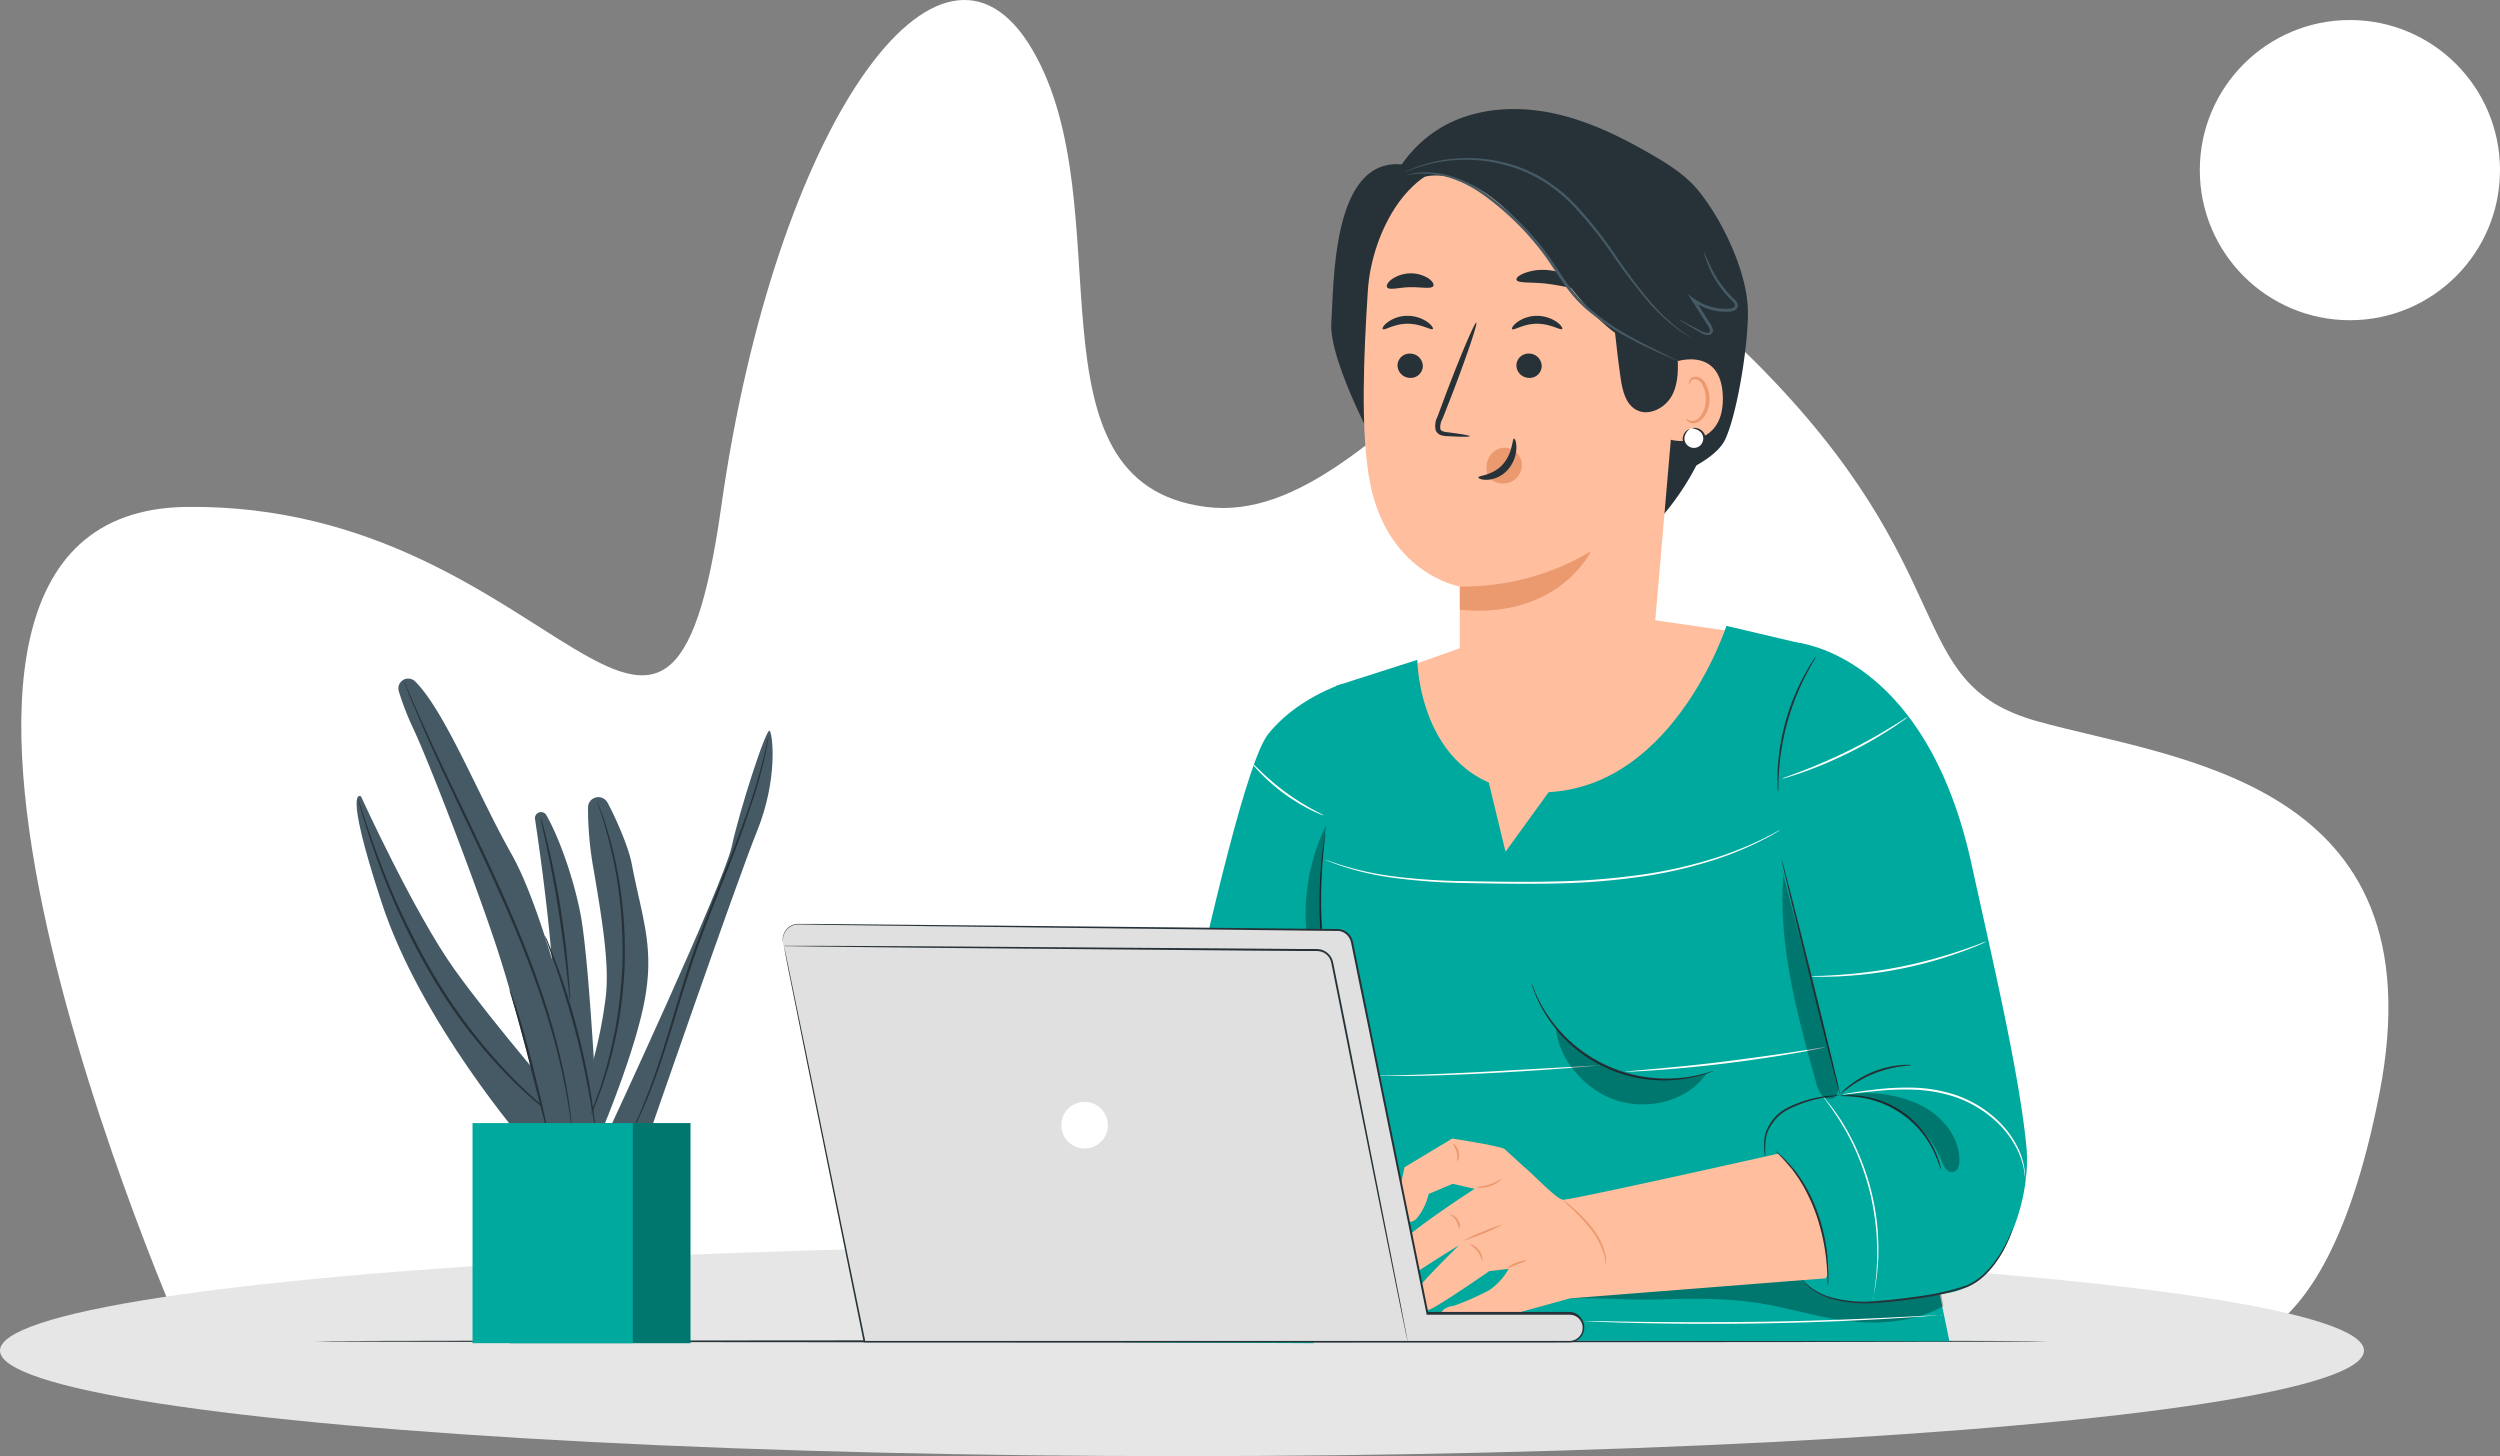 <svg xmlns="http://www.w3.org/2000/svg" width="533" height="310.448" viewBox="0 0 533 310.448">
  <rect x="0" y="0" width="533" height="310.448" fill="#808080" stroke="none"/>
  <g id="Group_70395" data-name="Group 70395" transform="translate(-225 -590.731)">
    <g id="Group_70015" data-name="Group 70015" transform="translate(86 66.179)">
      <path id="Path_40508" data-name="Path 40508" d="M-761.207-2328.748s-79.324-177.7,0-178.625,102.518,81.246,113.969,0,46.714-131.046,66.35-97.46-2.878,92.322,37,97.46,70.778-77.028,116.564-31.46,31.392,68.923,60.579,77.131,86.094,12.375,73.042,79.36-40.627,51.408-36.319,53.594-17.236,0-17.236,0l-387.5,7.692Z" transform="translate(940 3140)" fill="#fff"/>
      <g id="Group_70014" data-name="Group 70014" transform="translate(0 -20)">
        <ellipse id="Ellipse_817" data-name="Ellipse 817" cx="252" cy="22.5" rx="252" ry="22.5" transform="translate(139 810)" fill="#e6e6e6"/>
        <g id="Secure_login-pana_1_" data-name="Secure login-pana(1)" transform="translate(181.4 432.765)">
          <g id="freepik--Table--inject-75" transform="translate(24.6 397.536)">
            <path id="Path_40399" data-name="Path 40399" d="M394.308,465.649c0,.126-82.771.219-184.845.219S24.6,465.775,24.6,465.649s82.755-.219,184.862-.219S394.308,465.531,394.308,465.649Z" transform="translate(-24.6 -465.43)" fill="#263238"/>
          </g>
          <g id="freepik--Plant--inject-75" transform="translate(33.623 256.455)">
            <path id="Path_40425" data-name="Path 40425" d="M71.328,401.716s-22.26-25.622-30.66-51.243-4.415-22.681-4.415-22.681S47.594,352.68,56.2,364.7,80.15,394.36,80.15,394.36Z" transform="translate(-35.309 -302.661)" fill="#455a64"/>
            <path id="Path_40426" data-name="Path 40426" d="M82.867,332.417a1.3,1.3,0,0,0-2.41.843c1.356,9.007,4.289,30.121,4.213,43.812-.143,17.794,0,24.67,0,24.67h9.268s-1.685-36.785-3.741-48.025C88.7,345.873,85.58,337.144,82.867,332.417Z" transform="translate(-42.415 -303.302)" fill="#455a64"/>
            <path id="Path_40427" data-name="Path 40427" d="M89.32,398.149a98.114,98.114,0,0,0,7.625-27.661c.758-6.547-.6-15.4-2.62-27.214a72.653,72.653,0,0,1-1.171-13.093,2.207,2.207,0,0,1,4.145-1.036c1.121,2,4.356,8.813,5.182,13.085,2.241,11.661,4.777,17.491,2.839,28.562S96.2,398.9,96.2,398.9Z" transform="translate(-43.813 -302.709)" fill="#455a64"/>
            <path id="Path_40428" data-name="Path 40428" d="M99.22,396.248s24.434-52.524,26.119-60.318,7.457-25.748,8.131-24.729,1.685,10.5-2.7,21.342-23.212,65.305-23.212,65.305H99.22" transform="translate(-45.372 -300.058)" fill="#455a64"/>
            <path id="Path_40429" data-name="Path 40429" d="M78.2,396.626a4.356,4.356,0,0,1-.682-.472c-.438-.329-1.1-.792-1.9-1.441-1.626-1.281-3.909-3.227-6.572-5.8a110.372,110.372,0,0,1-17.693-22.749,149.291,149.291,0,0,1-12.107-26.22c-1.23-3.488-2.123-6.344-2.7-8.324-.3-.994-.506-1.769-.649-2.292a4.921,4.921,0,0,1-.194-.843,4.82,4.82,0,0,1,.295.775c.185.565.43,1.323.741,2.266.64,1.963,1.592,4.794,2.856,8.265A159.289,159.289,0,0,0,51.8,365.874a115.429,115.429,0,0,0,17.542,22.749c2.62,2.6,4.853,4.583,6.437,5.9.784.674,1.424,1.163,1.828,1.517a5.137,5.137,0,0,1,.59.59Z" transform="translate(-35.37 -302.787)" fill="#263238"/>
            <path id="Path_40430" data-name="Path 40430" d="M88.149,372.163a7.39,7.39,0,0,1-.219-1.542c-.118-1.087-.27-2.528-.455-4.213-.388-3.556-.994-8.425-1.854-13.843s-1.828-10.228-2.578-13.717c-.362-1.685-.657-3.075-.893-4.145a8.562,8.562,0,0,1-.27-1.533,9.032,9.032,0,0,1,.472,1.483c.27.969.632,2.368,1.053,4.112.843,3.48,1.862,8.324,2.73,13.725S87.55,362.8,87.82,366.375c.143,1.778.244,3.227.286,4.213a9.487,9.487,0,0,1,.042,1.576Z" transform="translate(-42.642 -303.524)" fill="#263238"/>
            <path id="Path_40431" data-name="Path 40431" d="M95.649,328.87a3.27,3.27,0,0,1,.286.666l.733,1.955c.329.843.7,1.887,1.053,3.126s.843,2.62,1.188,4.213l.607,2.469c.2.843.345,1.769.531,2.7.4,1.862.649,3.884.944,6.007a97.989,97.989,0,0,1,.59,13.919A97.9,97.9,0,0,1,100,377.78c-.447,2.09-.843,4.095-1.365,5.9-.261.918-.472,1.82-.733,2.662l-.784,2.46c-.463,1.55-1.036,2.907-1.483,4.112a26.873,26.873,0,0,1-1.272,3.042l-.843,1.9a3.321,3.321,0,0,1-.337.64,3.832,3.832,0,0,1,.236-.682c.2-.489.463-1.129.784-1.929s.767-1.854,1.18-3.075.969-2.528,1.415-4.12c.236-.767.48-1.576.741-2.418s.455-1.736.7-2.654c.506-1.828.843-3.817,1.314-5.9a102.539,102.539,0,0,0,1.533-13.776,102.453,102.453,0,0,0-.539-13.843c-.286-2.115-.514-4.128-.893-5.99-.177-.927-.312-1.837-.506-2.7s-.388-1.685-.573-2.469c-.329-1.576-.775-2.966-1.1-4.213s-.674-2.292-.969-3.151l-.632-1.98a3.827,3.827,0,0,1-.219-.725Z" transform="translate(-44.421 -302.847)" fill="#263238"/>
            <path id="Path_40432" data-name="Path 40432" d="M133.956,312.46a1,1,0,0,1,0,.236,5.856,5.856,0,0,1-.11.682c-.11.6-.244,1.483-.48,2.612a94.92,94.92,0,0,1-2.528,9.453c-1.264,3.943-2.881,8.577-4.861,13.658s-4.263,10.624-6.437,16.522-3.9,11.635-5.493,16.851-3.084,9.9-4.533,13.767a87.366,87.366,0,0,1-3.834,8.99c-.5,1.036-.952,1.811-1.239,2.351l-.345.6c-.076.135-.118.2-.126.194a.708.708,0,0,1,.084-.219l.295-.623c.261-.548.682-1.34,1.154-2.393.977-2.081,2.309-5.14,3.69-9.024s2.865-8.552,4.415-13.776,3.261-10.953,5.468-16.851,4.482-11.45,6.479-16.522,3.7-9.664,4.963-13.59,2.1-7.145,2.629-9.386c.27-1.121.438-2,.581-2.6.059-.27.118-.489.16-.666A.767.767,0,0,1,133.956,312.46Z" transform="translate(-46.12 -300.263)" fill="#263238"/>
            <path id="Path_40433" data-name="Path 40433" d="M49.444,298.579a2.1,2.1,0,0,0-3.463,2.14,59.947,59.947,0,0,0,3.067,7.9c3.37,7.136,13.228,32.758,17.853,46.828S78,395.774,78,395.774l9.866-1.6s-9.024-43.1-17.811-58.675C62.967,323.012,55.873,304.965,49.444,298.579Z" transform="translate(-36.974 -297.983)" fill="#455a64"/>
            <path id="Path_40434" data-name="Path 40434" d="M74,376.64a5.521,5.521,0,0,1,.514,1.18c.286.775.691,1.9,1.137,3.311.91,2.814,2.022,6.74,3.134,11.113s2.056,8.35,2.7,11.231c.295,1.356.539,2.528.741,3.412a6.513,6.513,0,0,1,.2,1.272,6.317,6.317,0,0,1-.4-1.222c-.236-.9-.539-2.031-.9-3.37-.758-2.966-1.744-6.867-2.848-11.181s-2.165-8.307-2.983-11.138c-.388-1.34-.716-2.46-.977-3.37A6.429,6.429,0,0,1,74,376.64Z" transform="translate(-41.401 -310.368)" fill="#263238"/>
            <path id="Path_40435" data-name="Path 40435" d="M83.2,395.054a1.045,1.045,0,0,1-.051-.261,5.839,5.839,0,0,0-.118-.775c-.1-.682-.194-1.685-.4-2.991-.362-2.6-1-6.327-2.064-10.886a157.086,157.086,0,0,0-4.617-15.756c-2.031-5.847-4.567-12.166-7.44-18.7-5.805-13.051-11.6-24.636-15.419-33.2-1.921-4.28-3.37-7.76-4.4-10.195-.5-1.213-.843-2.165-1.1-2.806-.118-.295-.2-.539-.278-.733a.952.952,0,0,1-.076-.261,1.136,1.136,0,0,1,.126.236l.32.716c.295.674.691,1.6,1.2,2.772,1.036,2.4,2.578,5.9,4.541,10.111,3.893,8.5,9.748,20.069,15.562,33.146,2.873,6.547,5.409,12.882,7.414,18.755a149.131,149.131,0,0,1,4.524,15.84,109.7,109.7,0,0,1,1.9,10.953c.177,1.3.236,2.317.312,3l.059.784a1.1,1.1,0,0,1,0,.253Z" transform="translate(-37.186 -298.063)" fill="#263238"/>
            <path id="Path_40436" data-name="Path 40436" d="M93.731,404.4a10.826,10.826,0,0,1-.337-1.685c-.194-1.154-.455-2.688-.767-4.533-.674-3.825-1.685-9.091-3.21-14.82s-3.143-10.81-4.423-14.475c-.623-1.769-1.146-3.227-1.542-4.331a10.454,10.454,0,0,1-.522-1.609,10.112,10.112,0,0,1,.716,1.533c.421,1,1.019,2.46,1.685,4.28a143.241,143.241,0,0,1,4.583,14.5,150.306,150.306,0,0,1,3.075,14.888c.278,1.921.489,3.48.6,4.567A11.239,11.239,0,0,1,93.731,404.4Z" transform="translate(-42.807 -308.213)" fill="#263238"/>
            <rect id="Rectangle_19974" data-name="Rectangle 19974" width="38.513" height="46.921" transform="translate(32.666 94.775)" fill="#00a99d"/>
            <g id="Group_70008" data-name="Group 70008" transform="translate(32.666 94.775)" opacity="0.3">
              <rect id="Rectangle_19975" data-name="Rectangle 19975" width="38.513" height="46.921"/>
            </g>
            <rect id="Rectangle_19976" data-name="Rectangle 19976" width="34.165" height="46.921" transform="translate(24.721 94.775)" fill="#00a99d"/>
          </g>
          <g id="freepik--Character--inject-75" transform="translate(124.468 135.038)">
            <path id="Path_40437" data-name="Path 40437" d="M373.433,286.022l-20.246-2.932-40.5,5.99L301.32,293.1l2.014,24.855,38.942,7.17,26.27-7.785,9.934-14.618Z" transform="translate(-168.039 -174.221)" fill="#ffbe9d"/>
            <path id="Path_40438" data-name="Path 40438" d="M382.814,288.644l-16.952-3.994s-11.973,37.072-41.537,35.446c-24.1-1.306-24.375-28.2-24.375-28.2l-17.365,5.561s-6.648,44.545.708,76.107c1.685,7.372,4.019,17.306,4.019,17.306l-2.351,46.112,128.437.2-30.584-148.54Z" transform="translate(-164.655 -174.467)" fill="#00a99d"/>
            <g id="Group_70009" data-name="Group 70009" transform="translate(167.808 242.757)" opacity="0.3">
              <path id="Path_40439" data-name="Path 40439" d="M342.3,452.81c6.252-.16,12.015.371,18.266.219,7.5-.185,15.056-.371,22.462.843,5.544.918,10.953,2.6,16.5,3.48,7.583,1.2,15.663.775,22.4-2.873l-1.087-6.294L395.245,442Z" transform="translate(-342.3 -442)"/>
            </g>
            <path id="Path_40440" data-name="Path 40440" d="M260.1,310.162c5.9-7.583,15.638-10.742,15.638-10.742l6.572,57.2-12.444,83.294L229.1,439.72S251.579,321.158,260.1,310.162Z" transform="translate(-156.668 -176.793)" fill="#00a99d"/>
            <path id="Path_40441" data-name="Path 40441" d="M398.368,288.89s27.433,2.2,37.274,47.182c4.449,20.331,10.111,44.149,11.7,60.166,1.171,11.61-5.139,29.792-16.716,31.284l-14.559,1.955a24.054,24.054,0,0,1-8.577-.312c-9.192-2.115-10.111-8.425-11.8-15.166l-4.213-13.413c-2.325-12.756,9.563-15.166,16.126-14.989l-4.9-58.228Z" transform="translate(-182.19 -175.135)" fill="#00a99d"/>
            <path id="Path_40442" data-name="Path 40442" d="M280.191,337.17a2.979,2.979,0,0,0-.126.623c-.067.455-.16,1.062-.278,1.811-.051.4-.118.843-.185,1.314s-.1,1-.16,1.567c-.118,1.121-.253,2.4-.312,3.825a96.721,96.721,0,0,0-.067,10,122.079,122.079,0,0,0,1.213,12.175c.632,4.305,1.424,8.366,2.233,12.04s1.592,6.968,2.283,9.731,1.272,4.979,1.685,6.513c.2.733.362,1.323.489,1.761a2.974,2.974,0,0,0,.2.607,3.133,3.133,0,0,0-.118-.623c-.1-.455-.236-1.045-.4-1.786-.379-1.592-.91-3.817-1.567-6.547s-1.415-6.066-2.182-9.74-1.567-7.726-2.191-12.015-1.062-8.425-1.247-12.141a86.879,86.879,0,0,1,0-9.959c.042-1.424.152-2.7.244-3.825q.059-.843.126-1.567c.051-.472.1-.91.143-1.314.084-.75.152-1.356.194-1.82a3.231,3.231,0,0,0,.025-.632Z" transform="translate(-164.519 -182.737)" fill="#263238"/>
            <path id="Path_40443" data-name="Path 40443" d="M432.185,419.387a4.938,4.938,0,0,0-.194-1.154,18.382,18.382,0,0,0-1.062-2.957,20.162,20.162,0,0,0-16.1-11.72,17.691,17.691,0,0,0-3.143-.1,5.139,5.139,0,0,0-1.146.143,37.617,37.617,0,0,1,4.213.261A20.8,20.8,0,0,1,430.618,415.4a40.851,40.851,0,0,1,1.567,3.985Z" transform="translate(-185.237 -193.169)" fill="#263238"/>
            <path id="Path_40444" data-name="Path 40444" d="M425.874,395.778a2.114,2.114,0,0,0-.666-.059,13.977,13.977,0,0,0-1.812.084,20.785,20.785,0,0,0-5.788,1.449,21.275,21.275,0,0,0-5.14,3.042,14.643,14.643,0,0,0-1.34,1.213c-.295.312-.446.489-.43.514s.741-.59,1.963-1.483a24.19,24.19,0,0,1,10.776-4.432C424.93,395.888,425.874,395.854,425.874,395.778Z" transform="translate(-185.262 -191.955)" fill="#263238"/>
            <path id="Path_40445" data-name="Path 40445" d="M394.977,321.308a6.225,6.225,0,0,0,.067-1.2c0-.775.051-1.887.143-3.261a52.355,52.355,0,0,1,5.78-20.575c.632-1.222,1.18-2.2,1.576-2.856a6.219,6.219,0,0,0,.565-1.062,6.352,6.352,0,0,0-.716.969,32.693,32.693,0,0,0-1.685,2.806,47.452,47.452,0,0,0-5.814,20.71c-.051,1.382-.051,2.528,0,3.278A5.81,5.81,0,0,0,394.977,321.308Z" transform="translate(-182.767 -175.68)" fill="#263238"/>
            <path id="Path_40446" data-name="Path 40446" d="M332.64,375.15a1.827,1.827,0,0,0,.118.472c.1.3.227.767.455,1.323a27.447,27.447,0,0,0,2.283,4.626,29.733,29.733,0,0,0,29.127,13.986,28.38,28.38,0,0,0,5.055-1.1c.581-.177,1.02-.371,1.314-.48a2.522,2.522,0,0,0,.447-.194c0-.042-.649.177-1.811.506a30.538,30.538,0,0,1-33.879-12.874,31.944,31.944,0,0,1-2.393-4.524A11.389,11.389,0,0,0,332.64,375.15Z" transform="translate(-172.971 -188.717)" fill="#263238"/>
            <path id="Path_40447" data-name="Path 40447" d="M401.26,448.147c.042-.042.472.573,1.5,1.415a13.776,13.776,0,0,0,5.055,2.393,26.567,26.567,0,0,0,8.257.733c3.134-.227,6.6-.6,10.186-1.129a52.24,52.24,0,0,0,9.942-2.292,12.637,12.637,0,0,0,3.648-2.435,18.943,18.943,0,0,0,2.528-2.907,27.477,27.477,0,0,0,2.806-4.861c.261-.615.463-1.087.59-1.415a1.92,1.92,0,0,1,.219-.489,3.46,3.46,0,0,1-.135.514c-.1.345-.278.843-.522,1.458a24.621,24.621,0,0,1-2.7,4.979,18.82,18.82,0,0,1-2.528,2.983,12.739,12.739,0,0,1-3.741,2.528,49.547,49.547,0,0,1-10.026,2.351c-3.615.539-7.069.893-10.228,1.1a26.537,26.537,0,0,1-8.366-.843,13.48,13.48,0,0,1-5.055-2.528,8.073,8.073,0,0,1-1.07-1.121A2.208,2.208,0,0,1,401.26,448.147Z" transform="translate(-183.776 -198.481)" fill="#263238"/>
            <path id="Path_40448" data-name="Path 40448" d="M395.889,343.72c.11,0,3.008,11.2,6.454,25.082s6.151,25.158,6.033,25.192-3.008-11.206-6.454-25.091S395.771,343.745,395.889,343.72Z" transform="translate(-182.929 -183.768)" fill="#263238"/>
            <path id="Path_40449" data-name="Path 40449" d="M391.7,416.551a3.437,3.437,0,0,1-.143-.927,16.51,16.51,0,0,1-.059-2.528,7.491,7.491,0,0,1,1.239-3.6,10.7,10.7,0,0,1,1.407-1.769,9.916,9.916,0,0,1,1.946-1.449,24.668,24.668,0,0,1,7.987-2.578,22.433,22.433,0,0,1,2.528-.219,3.186,3.186,0,0,1,.935,0c0,.067-1.323.118-3.421.5a26.607,26.607,0,0,0-7.819,2.646,9.77,9.77,0,0,0-1.87,1.382,10.582,10.582,0,0,0-1.365,1.685,7.255,7.255,0,0,0-1.264,3.37,21.547,21.547,0,0,0-.076,2.528,4.155,4.155,0,0,1-.025.96Z" transform="translate(-182.234 -193.173)" fill="#263238"/>
            <g id="Group_70010" data-name="Group 70010" transform="translate(111.487 152.605)" opacity="0.3">
              <path id="Path_40450" data-name="Path 40450" d="M280.9,374.6c-7-11.855-7.153-27.256-1.045-39.6a111.013,111.013,0,0,0,1.247,39.549" transform="translate(-275.453 -335)"/>
            </g>
            <path id="Path_40451" data-name="Path 40451" d="M325.89,417.08h.051Z" transform="translate(-171.908 -195.319)" fill="#ffbe9d"/>
            <path id="Path_40452" data-name="Path 40452" d="M326.25,417.25l.11.051Z" transform="translate(-171.965 -195.346)" fill="#ffbe9d"/>
            <path id="Path_40453" data-name="Path 40453" d="M326,417.11l.253.118Z" transform="translate(-171.925 -195.324)" fill="#ffbe9d"/>
            <path id="Path_40454" data-name="Path 40454" d="M325.76,417l.11.051Z" transform="translate(-171.888 -195.307)" fill="#ffbe9d"/>
            <path id="Path_40455" data-name="Path 40455" d="M294.959,440.271c2.207-4.162,19.421-15.166,19.421-15.166l-4.659-1.078-5.148,2.174a12.638,12.638,0,0,1-2.216,4.819c-1.887,2.7-5.1-.093-5.1-.093l2.174-10.422,10.178-6.125s9.571,1.466,11.122,2.207l4.078,3.732c1.795,1.407,6.968,6.943,8.383,7.111s45.876-9.816,45.876-9.816h0c6.092,4.828,9.268,14.407,10.262,21.325,0,0,1.087,3.37-.093,5.241l-54.538,4.28-11.56,3.193a81.847,81.847,0,0,1-9.5,3.261c-3.842.843-6.429-.43-6.538-2.528s2.882-2.359,2.882-2.359a58.138,58.138,0,0,0,7.431-3.269,13.034,13.034,0,0,0,4.213-4.6l-4.12.489s-8.762,6.083-12.057,7.869-3.943-1.491-4.213-2.528,9.841-10.877,9.841-10.877-9.613,5.9-11.341,7.414-4.289,1.946-4.836.944S292.76,444.433,294.959,440.271Z" transform="translate(-166.86 -194.894)" fill="#ffbe9d"/>
            <path id="Path_40456" data-name="Path 40456" d="M326.38,417.31l.093.051Z" transform="translate(-171.985 -195.355)" fill="#ffbe9d"/>
            <path id="Path_40457" data-name="Path 40457" d="M326.56,417.4Z" transform="translate(-172.013 -195.37)" fill="#ffbe9d"/>
            <path id="Path_40458" data-name="Path 40458" d="M326.49,417.37h.059Z" transform="translate(-172.002 -195.365)" fill="#ffbe9d"/>
            <path id="Path_40459" data-name="Path 40459" d="M349.715,443.674a2.369,2.369,0,0,0,.051-.674,3.946,3.946,0,0,0-.051-.792,5.954,5.954,0,0,0-.194-1.036,14.8,14.8,0,0,0-2.789-5.384,31.175,31.175,0,0,0-4.213-4.364,12.106,12.106,0,0,0-1.98-1.533,21.241,21.241,0,0,0,1.786,1.744,40.145,40.145,0,0,1,4.078,4.406,15.849,15.849,0,0,1,2.831,5.207C349.673,442.713,349.631,443.682,349.715,443.674Z" transform="translate(-174.215 -197.336)" fill="#eb996e"/>
            <path id="Path_40460" data-name="Path 40460" d="M318.69,426.4a6.319,6.319,0,0,0,5.434-1.828c-.067-.093-1.121.691-2.629,1.18S318.69,426.279,318.69,426.4Z" transform="translate(-170.774 -196.497)" fill="#eb996e"/>
            <path id="Path_40461" data-name="Path 40461" d="M315.29,439.619a54.193,54.193,0,0,0,8.611-3.539,26.315,26.315,0,0,0-4.381,1.584A27.469,27.469,0,0,0,315.29,439.619Z" transform="translate(-170.239 -198.311)" fill="#eb996e"/>
            <path id="Path_40462" data-name="Path 40462" d="M326.25,446.876a10.109,10.109,0,0,0,2.241-.8,9.911,9.911,0,0,0,2.191-.935,8.864,8.864,0,0,0-4.432,1.736Z" transform="translate(-171.965 -199.737)" fill="#eb996e"/>
            <path id="Path_40463" data-name="Path 40463" d="M317,441.176a9.539,9.539,0,0,1,1.685,1.483,9.343,9.343,0,0,1,.977,2.039c.051,0,.1-.278,0-.716a3.648,3.648,0,0,0-.691-1.567,3.606,3.606,0,0,0-1.323-1.078C317.27,441.151,317,441.134,317,441.176Z" transform="translate(-170.508 -199.11)" fill="#eb996e"/>
            <path id="Path_40464" data-name="Path 40464" d="M312.179,433.626c-.059.1.7.514,1.2,1.382a10.951,10.951,0,0,1,.615,1.727,2.047,2.047,0,0,0-.278-1.955C313.148,433.8,312.2,433.516,312.179,433.626Z" transform="translate(-169.749 -197.921)" fill="#eb996e"/>
            <path id="Path_40465" data-name="Path 40465" d="M313.625,419.431c.051,0,.2-.169.329-.548a2.991,2.991,0,0,0,0-1.517,2.933,2.933,0,0,0-.725-1.331c-.278-.278-.505-.379-.539-.337a7.95,7.95,0,0,1,.843,1.769,7.263,7.263,0,0,1,.093,1.963Z" transform="translate(-169.83 -195.1)" fill="#eb996e"/>
            <path id="Path_40466" data-name="Path 40466" d="M405.505,446.228a7.827,7.827,0,0,1-.067-1.255,13.669,13.669,0,0,0-.059-1.466c-.059-.573-.051-1.222-.135-1.929a43.232,43.232,0,0,0-2.384-10.953,39.249,39.249,0,0,0-2.578-5.595c-.506-.843-.944-1.592-1.449-2.275-.236-.345-.472-.674-.7-.994a7.422,7.422,0,0,0-.7-.843c-1.811-2.233-3.2-3.37-3.134-3.438a5.754,5.754,0,0,1,.977.784,12.482,12.482,0,0,1,1.078,1.02c.4.413.843.843,1.323,1.432.227.286.472.573.725.843a11.294,11.294,0,0,1,.733.994c.522.682.977,1.474,1.491,2.283a36.6,36.6,0,0,1,2.646,5.645,40.122,40.122,0,0,1,2.283,11.054c.059.716.051,1.373.067,1.946s0,1.07,0,1.474A6.288,6.288,0,0,1,405.505,446.228Z" transform="translate(-182.679 -195.382)" fill="#263238"/>
            <g id="Group_70011" data-name="Group 70011" transform="translate(225.379 209.803)" opacity="0.3">
              <path id="Path_40467" data-name="Path 40467" d="M426.79,404.962a27.4,27.4,0,0,0-16.16-1.474h0a22.353,22.353,0,0,1,21.813,14.1c.388,1.045,1.163,2.283,2.275,2.123s1.415-1.449,1.415-2.486C436.142,411.779,431.82,407.06,426.79,404.962Z" transform="translate(-410.63 -402.888)"/>
            </g>
            <path id="Path_40468" data-name="Path 40468" d="M277.1,330.452a2.648,2.648,0,0,1-.725-.244c-.463-.177-1.112-.472-1.9-.843a39.885,39.885,0,0,1-5.9-3.614,40.442,40.442,0,0,1-5.173-4.55c-.607-.64-1.087-1.18-1.39-1.559s-.472-.607-.447-.632.792.758,2.056,1.972a53.527,53.527,0,0,0,5.215,4.423,52.6,52.6,0,0,0,5.755,3.682C276.169,329.955,277.147,330.393,277.1,330.452Z" transform="translate(-161.778 -179.877)" fill="#fff"/>
            <path id="Path_40469" data-name="Path 40469" d="M377.343,336.36a.943.943,0,0,1-.211.143l-.649.388c-.565.345-1.424.843-2.528,1.4a70.77,70.77,0,0,1-9.816,4.137,94.487,94.487,0,0,1-15.36,3.69,149.063,149.063,0,0,1-19.277,1.6c-6.867.16-13.4,0-19.378-.1a129.1,129.1,0,0,1-15.756-1.188,61.134,61.134,0,0,1-10.38-2.41c-1.188-.4-2.106-.741-2.713-1l-.691-.295a1.239,1.239,0,0,1-.236-.11l.253.067.708.253c.615.236,1.542.548,2.738.927a66.658,66.658,0,0,0,10.363,2.266,135.638,135.638,0,0,0,15.722,1.087c5.9.11,12.47.227,19.319.067a151.407,151.407,0,0,0,19.227-1.567,96.115,96.115,0,0,0,15.326-3.581,76.266,76.266,0,0,0,9.841-3.994c1.121-.556,1.988-1,2.528-1.323l.666-.345A1.594,1.594,0,0,1,377.343,336.36Z" transform="translate(-164.737 -182.609)" fill="#fff"/>
            <path id="Path_40470" data-name="Path 40470" d="M275.526,370.548a4.651,4.651,0,0,1-1.045-.219l-2.806-.767c-2.359-.666-5.611-1.618-9.2-2.688s-6.825-2.073-9.167-2.814l-2.764-.893a5.8,5.8,0,0,1-.994-.388,4.647,4.647,0,0,1,1.045.219l2.806.767c2.359.666,5.611,1.618,9.2,2.688s6.825,2.064,9.167,2.806l2.764.9a5.055,5.055,0,0,1,.994.388Z" transform="translate(-159.888 -186.769)" fill="#fff"/>
            <path id="Path_40471" data-name="Path 40471" d="M276.291,425.175c0,.11-8.425-2.3-18.789-5.392s-18.7-5.7-18.662-5.814,8.425,2.292,18.789,5.392S276.325,425.057,276.291,425.175Z" transform="translate(-158.201 -194.829)" fill="#fff"/>
            <path id="Path_40472" data-name="Path 40472" d="M422.811,307.69a5.831,5.831,0,0,1-.927.733c-.607.447-1.517,1.07-2.654,1.811a90.421,90.421,0,0,1-19.016,9.344c-1.281.447-2.325.784-3.058.994a5.682,5.682,0,0,1-1.146.286,6.512,6.512,0,0,1,1.1-.447l3.008-1.121c2.528-.969,5.99-2.4,9.7-4.213s6.959-3.682,9.268-5.1l2.73-1.685A5.973,5.973,0,0,1,422.811,307.69Z" transform="translate(-182.949 -178.095)" fill="#fff"/>
            <path id="Path_40473" data-name="Path 40473" d="M440.744,364.51a10.426,10.426,0,0,1-1.365.649c-.885.4-2.2.918-3.834,1.517a89.032,89.032,0,0,1-26.6,5.291c-1.744.076-3.151.093-4.128.059a11.316,11.316,0,0,1-1.508-.067,9.066,9.066,0,0,1,1.508-.1c.969,0,2.376-.084,4.112-.2a103.32,103.32,0,0,0,13.439-1.744,104.838,104.838,0,0,0,13.085-3.522c1.643-.565,2.966-1.045,3.876-1.39a8.761,8.761,0,0,1,1.415-.489Z" transform="translate(-184.098 -187.042)" fill="#fff"/>
            <path id="Path_40474" data-name="Path 40474" d="M417.033,447.283a1.82,1.82,0,0,1,.042-.472c.051-.345.126-.784.211-1.323s.211-1.281.295-2.106.227-1.752.261-2.8c0-.514.067-1.062.1-1.626s0-1.163,0-1.769c0-1.222-.051-2.528-.118-3.9a57.207,57.207,0,0,0-1.357-8.83,57.862,57.862,0,0,0-2.806-8.484c-.573-1.247-1.087-2.452-1.685-3.522-.286-.539-.548-1.07-.843-1.567l-.843-1.4c-.514-.91-1.07-1.685-1.517-2.368a21.044,21.044,0,0,0-1.222-1.736l-.792-1.087a1.754,1.754,0,0,1-.253-.4,2.524,2.524,0,0,1,.32.337l.843,1.045a20.215,20.215,0,0,1,1.289,1.685c.472.682,1.045,1.441,1.576,2.342l.843,1.4c.295.489.565,1.028.843,1.567a36.268,36.268,0,0,1,1.685,3.53,50.872,50.872,0,0,1,4.213,17.449c.051,1.382.126,2.7.076,3.926,0,.615,0,1.213-.051,1.786s-.084,1.112-.126,1.635c-.059,1.053-.227,1.98-.337,2.806s-.236,1.533-.362,2.1-.219.969-.295,1.323a2.1,2.1,0,0,1,.008.455Z" transform="translate(-184.602 -193.244)" fill="#fff"/>
            <path id="Path_40475" data-name="Path 40475" d="M450.3,421.077c-.042,0-.067-.691-.261-1.9a16.37,16.37,0,0,0-1.685-4.9,20.659,20.659,0,0,0-4.76-6,24.721,24.721,0,0,0-8.1-4.735,31.554,31.554,0,0,0-9.276-1.618,58.788,58.788,0,0,0-7.734.295c-2.2.2-3.977.43-5.207.565l-1.415.152a1.845,1.845,0,0,1-.5,0,1.905,1.905,0,0,1,.48-.11l1.407-.236c1.222-.194,3-.455,5.2-.708a56.573,56.573,0,0,1,7.785-.388,31.62,31.62,0,0,1,9.4,1.626,24.922,24.922,0,0,1,8.223,4.853,20.482,20.482,0,0,1,4.769,6.159,15.494,15.494,0,0,1,1.542,5.055,10.515,10.515,0,0,1,.1,1.432A2.07,2.07,0,0,1,450.3,421.077Z" transform="translate(-185.367 -192.862)" fill="#fff"/>
            <path id="Path_40476" data-name="Path 40476" d="M341.17,395.79a1.982,1.982,0,0,1-.48.084l-1.373.143-5.055.421c-4.272.329-10.178.733-16.7,1.07s-12.444.548-16.733.6H294.4a1.761,1.761,0,0,1-.48-.051,2.1,2.1,0,0,1,.48-.042h1.373l5.055-.126c4.272-.126,10.186-.379,16.708-.725l16.7-.944,5.055-.286,1.382-.059a1.921,1.921,0,0,1,.5-.084Z" transform="translate(-166.874 -191.967)" fill="#fff"/>
            <g id="Group_70012" data-name="Group 70012" transform="translate(164.842 195.869)" opacity="0.3">
              <path id="Path_40477" data-name="Path 40477" d="M353.128,396.056c5.308,1.559,12.638,1.938,17.837,0-4.044,5.755-11.855,7.836-18.637,5.965S339.3,393.368,338.78,386.35A29.3,29.3,0,0,0,353.128,396.056Z" transform="translate(-338.78 -386.35)"/>
            </g>
            <path id="Path_40478" data-name="Path 40478" d="M398.925,391.279a2.653,2.653,0,0,1-.43.118l-1.222.261c-1.07.219-2.612.506-4.533.843-3.834.674-9.15,1.5-15.039,2.224s-11.256,1.2-15.166,1.466c-1.938.135-3.513.227-4.6.27l-1.247.042a1.356,1.356,0,0,1-.438,0,2.259,2.259,0,0,1,.43-.067l1.247-.126,4.583-.413c3.876-.345,9.217-.843,15.115-1.592s11.2-1.5,15.039-2.09l4.55-.708,1.247-.177a1.331,1.331,0,0,1,.463-.051Z" transform="translate(-176.688 -191.256)" fill="#fff"/>
            <g id="Group_70013" data-name="Group 70013" transform="translate(213.153 162.513)" opacity="0.3">
              <path id="Path_40479" data-name="Path 40479" d="M396.373,346.76c-1.331,15.25,2.823,30.382,6.943,45.127a6.269,6.269,0,0,0,1.129,2.528,2.191,2.191,0,0,0,2.528.7c1.289-.657,1.112-2.528.75-3.909l-11.45-43.812" transform="translate(-396.119 -346.76)"/>
            </g>
            <path id="Path_40480" data-name="Path 40480" d="M143.208,364.055l17.314,85.013h150.31a3,3,0,0,0,3-3h0a3,3,0,0,0-3-3H280.567L264.517,364a3.286,3.286,0,0,0-3.185-2.629L146.46,360.12a3.278,3.278,0,0,0-3.252,3.935Z" transform="translate(-143.133 -186.35)" fill="#e0e0e0"/>
            <path id="Path_40481" data-name="Path 40481" d="M143.206,364.045a2.02,2.02,0,0,1-.051-.253,3.109,3.109,0,0,1,0-.775,3.37,3.37,0,0,1,1.592-2.486,3.26,3.26,0,0,1,.994-.388,4.938,4.938,0,0,1,1.18-.076h2.7l6.74.059,43.433.413,30.281.3,16.969.177,8.9.093,4.541.042h1.163a3.3,3.3,0,0,1,1.163.337,3.437,3.437,0,0,1,1.685,1.727,5.342,5.342,0,0,1,.312,1.154l.236,1.146c.152.758.312,1.525.463,2.292.32,1.542.632,3.092.952,4.642l1.921,9.462q1.946,9.563,3.977,19.572c2.713,13.329,5.535,27.189,8.425,41.478l-.2-.169h29.759a5.592,5.592,0,0,1,1.171.067,3.252,3.252,0,0,1,1.955,1.4,3.219,3.219,0,0,1-1.112,4.651,3.168,3.168,0,0,1-1.415.379H160.394v-.126c-5.3-26.119-9.6-47.385-12.588-62.112-1.474-7.364-2.629-13.093-3.412-16.986-.388-1.946-.682-3.429-.843-4.432s-.278-1.517-.278-1.517.118.514.329,1.508l.927,4.415c.8,3.893,1.98,9.622,3.5,16.969l12.722,62.1-.16-.135H311a2.882,2.882,0,0,0,1.23-.329,2.806,2.806,0,0,0,.961-4.053,2.747,2.747,0,0,0-1.685-1.137,5.661,5.661,0,0,0-1.087-.067H280.4v-.16q-4.348-21.485-8.425-41.487-2.031-9.993-3.968-19.572l-1.972-9.588c-.312-1.559-.623-3.1-.935-4.642-.16-.767-.312-1.533-.472-2.3L264.4,364.5a4.786,4.786,0,0,0-.295-1.087,3.075,3.075,0,0,0-1.441-1.55,3.134,3.134,0,0,0-1.036-.3H260.5l-4.55-.051-8.9-.1-16.96-.2-30.281-.354-43.433-.531-6.74-.093-2.7-.042a5.222,5.222,0,0,0-1.163.059,3.421,3.421,0,0,0-.969.379,3.278,3.278,0,0,0-1.592,2.427A3.919,3.919,0,0,0,143.206,364.045Z" transform="translate(-143.131 -186.341)" fill="#263238"/>
            <path id="Path_40482" data-name="Path 40482" d="M223.565,410.073a4.963,4.963,0,1,1-4.963-4.963,4.963,4.963,0,0,1,4.963,4.963Z" transform="translate(-154.233 -193.434)" fill="#fff"/>
            <path id="Path_40483" data-name="Path 40483" d="M143.38,365.61h7.886l21.493.1,70.9.5,10.254.084h2.528a6.151,6.151,0,0,1,1.289.076,3.472,3.472,0,0,1,1.213.489,3.53,3.53,0,0,1,1.525,2.073c.194.842.329,1.618.5,2.426,1.272,6.4,2.528,12.579,3.665,18.46,2.325,11.8,4.423,22.37,6.176,31.275l4.137,21.064c.472,2.486.843,4.415,1.1,5.738.118.649.211,1.146.278,1.5a4.441,4.441,0,0,1,.076.506s-.051-.169-.118-.5-.185-.843-.32-1.491c-.27-1.323-.666-3.244-1.18-5.721-1.011-4.988-2.46-12.183-4.263-21.064l-6.269-31.258q-1.757-8.847-3.682-18.46c-.169-.792-.32-1.618-.489-2.393a3.159,3.159,0,0,0-1.356-1.828,3.1,3.1,0,0,0-1.078-.4,5.626,5.626,0,0,0-1.2-.067h-2.528l-10.254-.076-70.908-.623-21.485-.236-5.847-.084H143.9Z" transform="translate(-143.17 -187.215)" fill="#263238"/>
            <path id="Path_40484" data-name="Path 40484" d="M376.826,212.37a55.692,55.692,0,0,1-17.761,42.018q-3.985-11.5-7.945-23" transform="translate(-175.881 -163.086)" fill="#263238"/>
            <path id="Path_40485" data-name="Path 40485" d="M308.2,157.41c6.816-3.724,15.048-4.263,22.664-2.738s14.711,4.971,21.434,8.864c3.775,2.182,7.532,4.583,10.245,7.987,4.946,6.226,9.841,16.455,10.313,24.434.388,6.42-2.073,22.487-4.786,28.318-2.486,5.35-14.138,9.428-19.892,10.751L295.4,173.6A26.742,26.742,0,0,1,308.2,157.41Z" transform="translate(-167.107 -153.876)" fill="#263238"/>
            <path id="Path_40486" data-name="Path 40486" d="M296.978,167.468l12.638-2.258c-6.917,16.472-8.8,54.133-12.748,71.557-4.668-6.74-15.494-27.383-14.913-35.581S281.989,166.078,296.978,167.468Z" transform="translate(-164.987 -155.66)" fill="#263238"/>
            <path id="Path_40487" data-name="Path 40487" d="M358.271,195.308c-.682-9.622-6.917-17.508-16.261-19.892l-29.144-7.431c-12.588-1.356-21,14.129-21.822,26.768-.918,14.045-1.483,28.857.16,39.338,3.294,21.064,19.438,23.793,19.438,23.793v16.177l9.748,40.366,31.418-43.408,6.5-75.441C358.338,195.207,358.271,195.788,358.271,195.308Z" transform="translate(-166.282 -156.084)" fill="#ffbe9d"/>
            <path id="Path_40488" data-name="Path 40488" d="M298.72,218.2a2.7,2.7,0,0,0,2.6,2.73,2.587,2.587,0,0,0,2.789-2.435,2.7,2.7,0,0,0-2.6-2.73,2.587,2.587,0,0,0-2.8,2.435Z" transform="translate(-167.63 -163.62)" fill="#263238"/>
            <path id="Path_40489" data-name="Path 40489" d="M294.99,209.031c.337.354,2.384-1.154,5.291-1.146s5.055,1.474,5.35,1.121c.16-.16-.185-.792-1.112-1.474a7.431,7.431,0,0,0-4.28-1.331,7.178,7.178,0,0,0-4.213,1.348C295.1,208.239,294.8,208.871,294.99,209.031Z" transform="translate(-167.034 -162.115)" fill="#263238"/>
            <path id="Path_40490" data-name="Path 40490" d="M328.8,218.2a2.7,2.7,0,0,0,2.6,2.73,2.578,2.578,0,0,0,2.789-2.443,2.7,2.7,0,0,0-2.6-2.73,2.587,2.587,0,0,0-2.8,2.443Z" transform="translate(-172.366 -163.618)" fill="#263238"/>
            <path id="Path_40491" data-name="Path 40491" d="M327.722,209.031c.337.354,2.393-1.154,5.3-1.146s5.055,1.474,5.35,1.121c.152-.16-.185-.792-1.112-1.474a7.482,7.482,0,0,0-4.255-1.331,7.221,7.221,0,0,0-4.213,1.348C327.866,208.239,327.562,208.871,327.722,209.031Z" transform="translate(-172.19 -162.115)" fill="#263238"/>
            <path id="Path_40492" data-name="Path 40492" d="M315.623,232.138c0-.16-1.795-.48-4.727-.843-.741-.076-1.441-.227-1.567-.733a3.749,3.749,0,0,1,.506-2.2q1.053-2.688,2.207-5.653c3.067-8.038,5.283-14.652,4.963-14.77s-3.075,6.294-6.142,14.323q-1.112,2.966-2.115,5.679a4.314,4.314,0,0,0-.4,2.915,1.854,1.854,0,0,0,1.222,1.087,4.533,4.533,0,0,0,1.255.177C313.736,232.289,315.564,232.306,315.623,232.138Z" transform="translate(-169.131 -162.388)" fill="#263238"/>
            <path id="Path_40493" data-name="Path 40493" d="M342.419,265.79s-6.858,14.5-27.939,12.453v-4.954a53.08,53.08,0,0,0,27.939-7.5Z" transform="translate(-170.111 -171.497)" fill="#eb996e"/>
            <path id="Path_40494" data-name="Path 40494" d="M328.817,196.692c.286.792,3.185.421,6.6.843s6.167,1.357,6.622.649c.2-.345-.278-1.087-1.39-1.854a10.953,10.953,0,0,0-4.9-1.685,11.147,11.147,0,0,0-5.165.59C329.323,195.7,328.691,196.313,328.817,196.692Z" transform="translate(-172.366 -160.282)" fill="#263238"/>
            <path id="Path_40495" data-name="Path 40495" d="M296.076,198.44c.506.666,2.528,0,4.92-.042s4.449.455,4.92-.236c.2-.337-.118-.994-1-1.626a7.145,7.145,0,0,0-7.928.227C296.126,197.438,295.848,198.12,296.076,198.44Z" transform="translate(-167.202 -160.421)" fill="#263238"/>
            <path id="Path_40496" data-name="Path 40496" d="M297.926,173.976c1.289-3.168,4.769-5.055,8.181-5.241s6.74,1.121,9.723,2.831c12.545,7.254,19,24.771,31.393,32.278,3.05,1.845,7.018.152,9.613,2.6s4.272,6.353,2.839,9.613a29.556,29.556,0,0,0,4.305-7.271,9.966,9.966,0,0,0-.354-8.215c-1.07-1.862-2.966-3.277-3.48-5.359-.463-1.837.261-3.749.185-5.637A12.36,12.36,0,0,0,358.4,184.2c-4.861-8.586-11.543-16.354-20.145-21.19a35.7,35.7,0,0,0-18.494-4.777,27.282,27.282,0,0,0-17.626,6.985c-2.772,2.587-5.687,5.257-4.213,8.762" transform="translate(-167.442 -154.56)" fill="#263238"/>
            <path id="Path_40497" data-name="Path 40497" d="M367.56,218.338c.219-.607,11.214-4.567,11.357,7.111.143,11.349-11.307,9.116-11.332,8.788S367.56,218.338,367.56,218.338Z" transform="translate(-178.469 -163.847)" fill="#ffbe9d"/>
            <path id="Path_40498" data-name="Path 40498" d="M371.7,230.595c.051,0,.194.135.531.286a2.005,2.005,0,0,0,1.483,0c1.188-.447,2.182-2.368,2.216-4.406a6.512,6.512,0,0,0-.573-2.831,2.3,2.3,0,0,0-1.508-1.5.994.994,0,0,0-1.154.548c-.152.32-.076.548-.143.565s-.244-.185-.152-.657a1.264,1.264,0,0,1,.438-.708,1.466,1.466,0,0,1,1.087-.3A2.763,2.763,0,0,1,376,223.332a6.605,6.605,0,0,1,.716,3.151c-.051,2.292-1.2,4.44-2.839,4.929a2.106,2.106,0,0,1-1.8-.278C371.715,230.873,371.656,230.62,371.7,230.595Z" transform="translate(-179.119 -164.536)" fill="#eb996e"/>
            <path id="Path_40499" data-name="Path 40499" d="M361.507,204.488a4.5,4.5,0,0,1-.682-.379c-.438-.278-1.112-.649-1.9-1.213a38.833,38.833,0,0,1-6.134-5.578,109.936,109.936,0,0,1-7.49-9.731,88.821,88.821,0,0,0-9.361-11.661,35.529,35.529,0,0,0-6.049-4.777,29.767,29.767,0,0,0-6.521-2.966,32.337,32.337,0,0,0-12.023-1.474,31.115,31.115,0,0,0-8.055,1.576c-.935.286-1.626.6-2.106.784a4.321,4.321,0,0,1-.741.261,5.458,5.458,0,0,1,.7-.354,18.24,18.24,0,0,1,2.081-.843,29.034,29.034,0,0,1,8.1-1.752,32.176,32.176,0,0,1,12.192,1.348,29.725,29.725,0,0,1,6.648,2.983,36.23,36.23,0,0,1,6.142,4.845,86.95,86.95,0,0,1,9.386,11.8,117.323,117.323,0,0,0,7.381,9.765,42.38,42.38,0,0,0,5.974,5.662c.775.581,1.424.977,1.837,1.281a4.628,4.628,0,0,1,.632.43Z" transform="translate(-167.901 -155.828)" fill="#455a64"/>
            <path id="Path_40500" data-name="Path 40500" d="M372.888,234.653a2.233,2.233,0,1,1-.531.169" transform="translate(-179.02 -166.589)" fill="#fff"/>
            <path id="Path_40501" data-name="Path 40501" d="M372.327,234.81a3.076,3.076,0,0,0-1.019,1.525,1.921,1.921,0,0,0,.438,1.778,1.988,1.988,0,0,0,3.5-1.1,1.929,1.929,0,0,0-.674-1.685,3.025,3.025,0,0,0-1.685-.657,1.023,1.023,0,0,1,.531-.126,2.317,2.317,0,0,1,1.416.5,2.275,2.275,0,0,1,.91,2.047,2.435,2.435,0,0,1-4.322,1.373,2.275,2.275,0,0,1-.438-2.191,2.241,2.241,0,0,1,.843-1.222C372.116,234.818,372.319,234.784,372.327,234.81Z" transform="translate(-178.99 -166.577)" fill="#263238"/>
            <path id="Path_40502" data-name="Path 40502" d="M366.767,212.428c.177,3.1.32,6.37-1.112,9.125s-5.055,4.634-7.735,3.092c-2.2-1.255-2.856-4.078-3.235-6.58-1.07-7.229-1.567-14.534-2.7-21.754Z" transform="translate(-176.016 -160.557)" fill="#263238"/>
            <path id="Path_40503" data-name="Path 40503" d="M301.32,170.421c0,.059,1-.194,2.814-.253a19.614,19.614,0,0,1,7.516,1.373,24.778,24.778,0,0,1,4.7,2.427,49.943,49.943,0,0,1,4.853,3.707,57.932,57.932,0,0,1,9.5,10.245c1.441,2.022,2.721,4.1,4.1,6.033a29.415,29.415,0,0,0,4.55,5.114,50.879,50.879,0,0,0,9.588,6.412c2.907,1.533,5.333,2.612,7.01,3.37l1.938.843a3.429,3.429,0,0,0,.7.253,3.254,3.254,0,0,0-.64-.362l-1.9-.935c-1.685-.843-4.036-1.955-6.892-3.53a52.473,52.473,0,0,1-9.42-6.488,28.739,28.739,0,0,1-4.432-5.055c-1.356-1.9-2.629-3.985-4.086-6.033a57.013,57.013,0,0,0-9.639-10.321,49.787,49.787,0,0,0-4.954-3.707,24.728,24.728,0,0,0-4.828-2.4,18.848,18.848,0,0,0-7.684-1.2,13.034,13.034,0,0,0-2.1.295,2.7,2.7,0,0,0-.708.211Z" transform="translate(-168.039 -156.397)" fill="#455a64"/>
            <path id="Path_40504" data-name="Path 40504" d="M369.9,204.4a5.149,5.149,0,0,0,1,.674l2.882,1.685.961.548a2.949,2.949,0,0,0,1.247.413,1.2,1.2,0,0,0,.767-.177.994.994,0,0,0,.421-.75,2.528,2.528,0,0,0-.531-1.432l-3.37-5.342-.455.413a11.9,11.9,0,0,0,7.709,2.3,3.269,3.269,0,0,0,1.036-.177,1.39,1.39,0,0,0,.843-.767,1.23,1.23,0,0,0-.194-1.146,4.441,4.441,0,0,0-.64-.708,23.65,23.65,0,0,1-3.867-4.878,40.823,40.823,0,0,1-2.46-5.224,5.946,5.946,0,0,0,.362,1.525,20.6,20.6,0,0,0,1.685,3.926,22.512,22.512,0,0,0,3.842,5.055c.421.4.843.843.682,1.222s-.784.539-1.382.539a11.417,11.417,0,0,1-3.842-.463,11.56,11.56,0,0,1-3.463-1.685l-1.348-.994.9,1.407,3.37,5.3a2.157,2.157,0,0,1,.48,1.112c0,.32-.286.506-.649.48a5.629,5.629,0,0,1-2.039-.843l-2.966-1.517A5.241,5.241,0,0,0,369.9,204.4Z" transform="translate(-178.838 -159.537)" fill="#455a64"/>
            <path id="Path_40505" data-name="Path 40505" d="M328.678,242.46a3.791,3.791,0,0,0-3.918-2.881,3.935,3.935,0,0,0-3.05,2.165,4.878,4.878,0,0,0-.177,3.8l.067.27a4.322,4.322,0,0,0,4.861,1.036,4.036,4.036,0,0,0,2.216-4.39Z" transform="translate(-171.174 -167.369)" fill="#eb996e"/>
            <path id="Path_40506" data-name="Path 40506" d="M319.16,245.534c0-.438,2.94-.3,5.156-2.713s2.039-5.561,2.452-5.561c.185,0,.539.725.506,2.056a7.313,7.313,0,0,1-1.879,4.642,6.4,6.4,0,0,1-4.314,2.09C319.868,246.1,319.135,245.736,319.16,245.534Z" transform="translate(-170.848 -167.005)" fill="#263238"/>
            <path id="Path_40507" data-name="Path 40507" d="M422.243,459a.751.751,0,0,1-.194,0l-.59.059-2.25.185c-1.955.16-4.786.345-8.291.556-7,.413-16.682.843-27.383,1.019s-20.406.076-27.416-.11c-3.5-.084-6.344-.185-8.3-.27l-2.258-.118h2.258l8.307.143c7.01.1,16.7.152,27.4,0s20.373-.556,27.374-.893l8.3-.413,2.258-.1h.581Z" transform="translate(-174.882 -201.92)" fill="#fff"/>
          </g>
        </g>
      </g>
    </g>
    <circle id="Ellipse_821" data-name="Ellipse 821" cx="32" cy="32" r="32" transform="translate(694 595)" fill="#fff"/>
  </g>
</svg>
